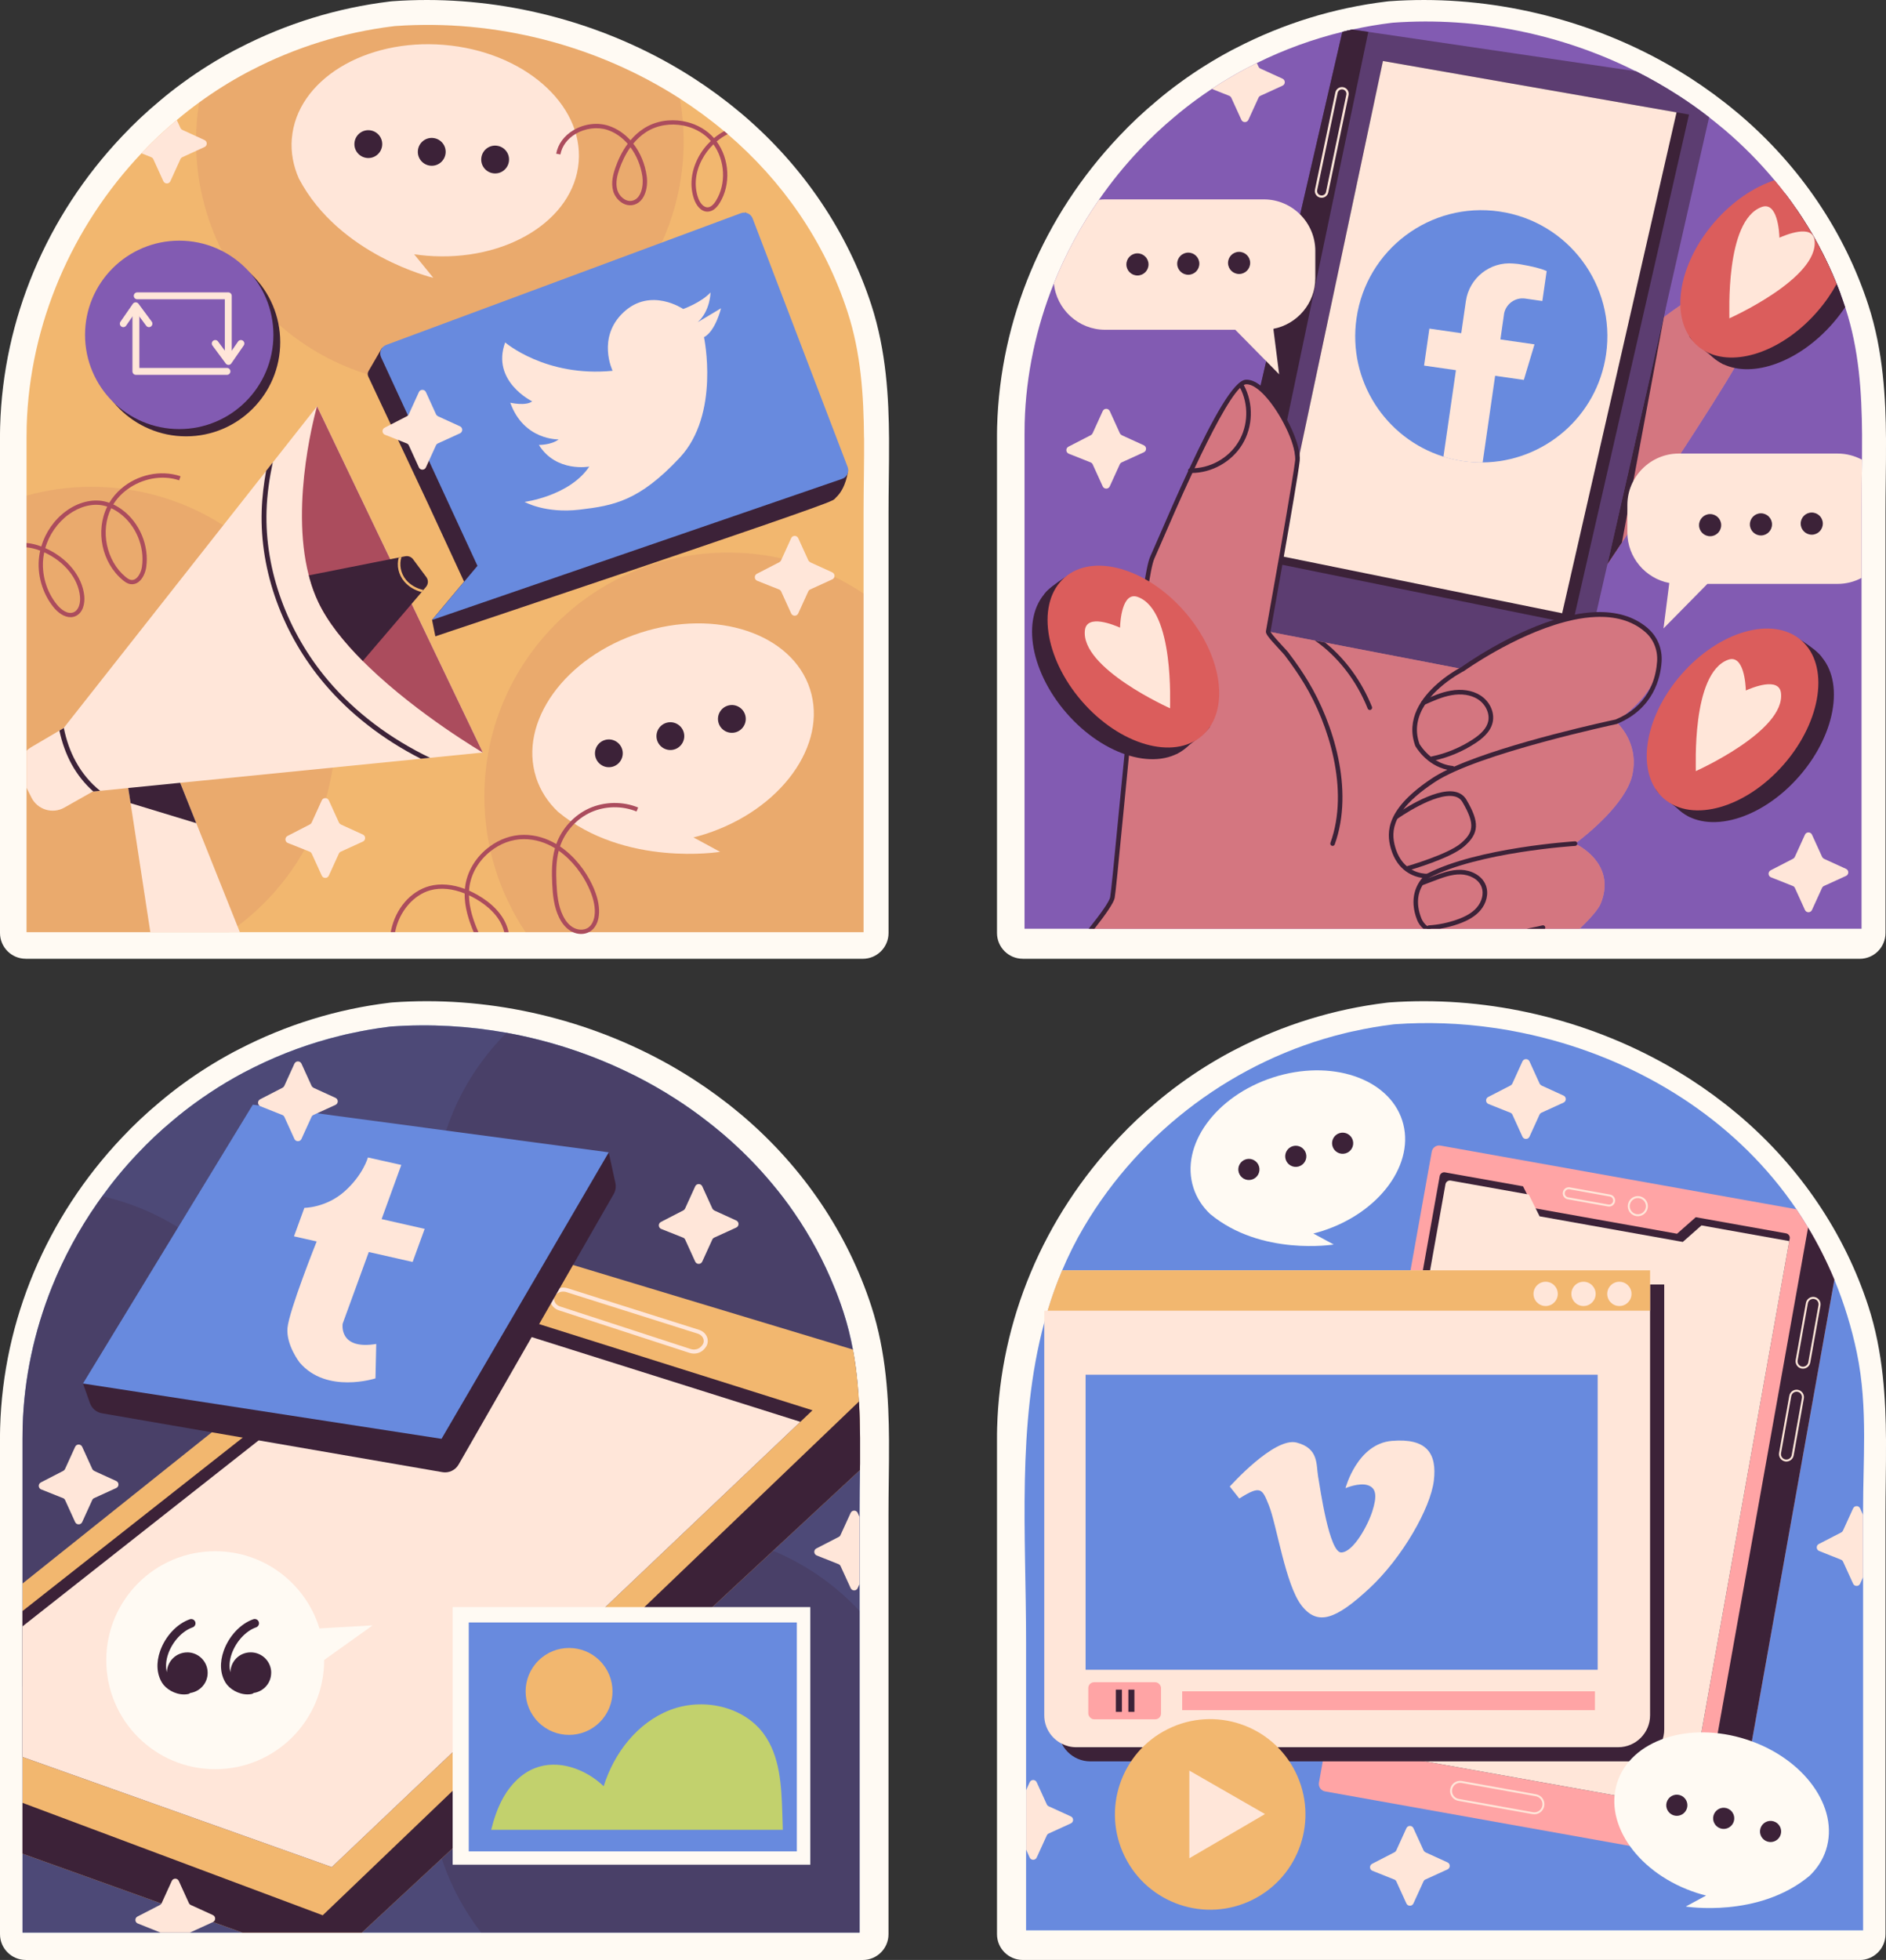 <?xml version="1.0" encoding="UTF-8"?>
<svg id="Layer_2" data-name="Layer 2" xmlns="http://www.w3.org/2000/svg" viewBox="0 0 439.76 456.81">
  <rect x="0" y="0" width="439.76" height="456.81" fill="#333333" stroke="none"/>
  <defs>
    <style>
      .cls-1 {
        stroke-width: .46px;
      }

      .cls-1, .cls-2, .cls-3, .cls-4 {
        fill: none;
        stroke: #ffe6d9;
      }

      .cls-1, .cls-2, .cls-4 {
        stroke-miterlimit: 10;
      }

      .cls-5 {
        opacity: .51;
      }

      .cls-5, .cls-6, .cls-7 {
        fill: #ab4c5d;
      }

      .cls-2 {
        stroke-width: .53px;
      }

      .cls-8 {
        fill: #ffa4a5;
      }

      .cls-9 {
        opacity: .24;
      }

      .cls-9, .cls-10, .cls-11 {
        fill: #3c2238;
      }

      .cls-10 {
        opacity: .53;
      }

      .cls-3 {
        stroke-linecap: round;
        stroke-linejoin: round;
        stroke-width: 1.61px;
      }

      .cls-12 {
        fill: #fffaf3;
      }

      .cls-13 {
        fill: #688ade;
      }

      .cls-14 {
        fill: #825bb2;
      }

      .cls-4 {
        stroke-width: .94px;
      }

      .cls-15 {
        opacity: .62;
      }

      .cls-7 {
        opacity: .12;
      }

      .cls-16 {
        fill: #db5d5c;
      }

      .cls-17 {
        fill: #ffe6d9;
      }

      .cls-18 {
        fill: #c2d16d;
      }

      .cls-19 {
        fill: #f2b76f;
      }
    </style>
  </defs>
  <g id="OBJECTS">
    <g>
      <g>
        <path class="cls-12" d="m6,223.46c-3.31,0-6-2.69-6-6v-115.17c0-.96,0-1.92.03-2.89.7-25.01,10.79-49,28.4-67.6,2.74-2.92,5.7-5.7,8.78-8.26,1.68-1.44,3.56-2.91,5.5-4.32,3.74-2.73,7.73-5.23,11.85-7.43l.17-.09c.33-.18.66-.35,1-.51C66.75,5.49,78.58,1.85,90.89.35c.09-.01.18-.02.27-.03.16-.02.31-.03.45-.04,2.63-.19,5.31-.28,7.97-.28,21.72,0,43.66,6.39,61.8,18,.07.04.15.09.22.14,3.76,2.42,7.36,5.06,10.71,7.86.09.07.18.14.26.21l.82.69c13.96,11.95,24.25,27.22,29.78,44.16,3.52,10.8,4.06,21.82,4.13,31.18.02,3.26-.02,6.54-.06,9.72-.03,2.53-.06,5.06-.06,7.58v97.93c0,3.31-2.69,6-6,6H6Z"/>
        <g>
          <g>
            <path class="cls-19" d="m201.48,102.08c.04,5.75-.12,11.52-.12,17.25v97.93H6.19v-115.17c0-.92.01-1.84.03-2.76.67-23.83,10.61-46.55,26.76-63.6,2.58-2.75,5.34-5.35,8.25-7.76,1.68-1.43,3.42-2.79,5.2-4.08,3.54-2.58,7.27-4.92,11.16-7,.34-.18.67-.36,1.01-.52,10.14-5.26,21.34-8.82,33.2-10.26.13-.01.28-.03.42-.04,23.33-1.66,46.95,4.46,66.31,16.91h0c3.59,2.31,7.04,4.84,10.31,7.59h0c.27.23.55.46.82.69,12.65,10.83,22.55,24.84,27.97,41.46,3.1,9.52,3.76,19.41,3.83,29.36Z"/>
            <g>
              <path class="cls-7" d="m159.41,32.95c0,31.39-25.45,56.85-56.85,56.85-14.43,0-27.6-5.38-37.62-14.23-.53-.46-1.04-.93-1.54-1.42-4.4-4.17-8.12-9.04-11-14.43-.22-.41-.44-.82-.64-1.23-3.87-7.68-6.05-16.35-6.05-25.54,0-3.08.25-6.11.72-9.06,3.54-2.58,7.27-4.92,11.16-7,.34-.18.67-.36,1.01-.52,10.14-5.26,21.34-8.82,33.2-10.26.13-.01.28-.03.42-.04,23.33-1.66,46.95,4.46,66.31,16.91h0c.57,3.23.87,6.57.87,9.97Z"/>
              <path class="cls-7" d="m201.36,138.34v78.92h-78.82c-6.06-9.04-9.6-19.92-9.6-31.63,0-31.4,25.45-56.85,56.85-56.85,11.68,0,22.54,3.52,31.57,9.56Z"/>
              <path class="cls-7" d="m78.22,170.31c0,2.92-.22,5.79-.64,8.59-2.29,15.08-10.51,28.23-22.21,36.97-.63.48-1.28.94-1.94,1.39H6.19v-101.74c4.83-1.35,9.92-2.06,15.18-2.06,2.34,0,4.65.14,6.91.42.47.05.94.12,1.4.19h.01c8.15,1.19,15.73,4.11,22.37,8.37,3.57,2.3,6.87,4.98,9.83,8,.49.49.97,1,1.44,1.51h0c6.91,7.56,11.79,16.96,13.83,27.39.14.7.27,1.42.38,2.13.45,2.88.68,5.83.68,8.84Z"/>
            </g>
            <g>
              <polygon class="cls-17" points="55.93 217.26 35.05 217.26 30.45 187.19 29.91 183.66 29.47 180.84 40.51 178.7 42.01 182.45 45.77 191.85 55.37 215.87 55.93 217.26"/>
              <polygon class="cls-11" points="45.77 191.86 30.45 187.2 29.47 180.84 40.51 178.7 45.77 191.86"/>
              <g>
                <path class="cls-17" d="m112.58,175.39l-12.32,1.23-2.13.22-20.55,2.06-35.57,3.55-12.1,1.21-6.56.66-1.57.16h-.14s-6.64,3.75-6.64,3.75c-2.75,1.56-6.25.49-7.67-2.34l-1.14-2.28v-8.64c.31-.31.67-.58,1.06-.81l6.6-3.88.97-.57.06-.07,37.18-47.2,10-12.69,1.55-1.97,10.32-13.09,16.67,34.83.4.82,4.98,10.39.14.29,16.45,34.36h0Z"/>
                <path class="cls-6" d="m112.57,175.4s-14.88-8.7-26.6-19.98c-.47-.45-.93-.91-1.39-1.36-4.38-4.39-8.2-9.1-10.42-13.84-.78-1.66-1.42-3.41-1.93-5.23-.08-.28-.16-.58-.23-.88-4.49-17.28,1.92-39.41,1.92-39.41l16.68,34.83.4.82,4.98,10.39.14.3,16.46,34.37Z"/>
                <path class="cls-11" d="m100.26,176.62l-2.14.22c-8.75-4.44-16.46-10.4-22.43-17.44-9.79-11.53-15.14-26.25-14.67-40.41.1-3.15.49-6.26,1.03-9.24l1.55-1.97c-.76,3.58-1.33,7.39-1.45,11.25-.44,13.87,4.81,28.31,14.42,39.64,6.24,7.34,14.4,13.49,23.69,17.95Z"/>
                <path class="cls-11" d="m23.34,184.32l-1.57.16c-2-1.76-3.74-3.93-5.09-6.39-1.28-2.35-2.23-4.98-2.83-7.81l.97-.57.06-.07c.57,2.88,1.51,5.54,2.81,7.89,1.47,2.68,3.41,5,5.66,6.79Z"/>
                <g>
                  <path class="cls-11" d="m99.32,136.81l-.6.7-.2.25-.2.24-2.33,2.73-1.5,1.76-9.89,11.56c-4.38-4.39-8.2-9.1-10.42-13.84-.78-1.66-1.42-3.41-1.93-5.23-.08-.28-.16-.58-.23-.88l18.06-3.58.93-.18,1.98-.39.31-.06.33-.07.86-.17c.7-.14,1.41.14,1.83.7l3.09,4.16c.51.69.48,1.64-.08,2.28Z"/>
                  <path class="cls-19" d="m98.72,137.51l-.2.25-.2.24c-1.64-.43-3.03-1.27-4.04-2.44-1.38-1.6-1.83-3.77-1.3-5.6l.31-.06.33-.07c-.59,1.7-.2,3.85,1.08,5.35.98,1.15,2.39,1.96,4.02,2.33Z"/>
                </g>
              </g>
            </g>
            <g>
              <circle class="cls-11" cx="43.38" cy="79.74" r="21.96"/>
              <g>
                <circle class="cls-14" cx="41.79" cy="78.05" r="21.96"/>
                <g>
                  <g>
                    <polyline class="cls-3" points="32 68.95 53.23 68.95 53.23 83.79"/>
                    <polyline class="cls-3" points="50.19 80.06 53.28 84.24 56.17 80.06"/>
                  </g>
                  <g>
                    <polyline class="cls-3" points="52.92 86.56 31.69 86.56 31.69 71.71"/>
                    <polyline class="cls-3" points="34.73 75.44 31.64 71.27 28.75 75.44"/>
                  </g>
                </g>
              </g>
            </g>
          </g>
          <g>
            <path class="cls-11" d="m197.74,109.76l-.83-2.49-23.03-57.74-84.82,31.57-3.13,5.39c-.23.39-.25.87-.06,1.28l13.9,29.56,8.44,18.24-7.47,8.92.77,3.82s89.09-29.75,92.39-31.6c.42-.14.76-.41,1.01-.74,2.41-2.2,2.82-6.22,2.82-6.22Z"/>
            <path class="cls-13" d="m88.85,83.26l22.48,48.62-10.59,12.62,95.62-32.89c1.13-.39,1.71-1.64,1.29-2.75l-22.16-57.95c-.41-1.08-1.62-1.63-2.71-1.23l-82.75,30.72c-1.15.43-1.7,1.75-1.18,2.87Z"/>
            <path class="cls-17" d="m142.84,86.42s-3.76-7.76,2.58-13.66c6.33-5.9,13.88-.74,13.88-.74,0,0,4.18-1.47,6.37-3.86,0,0-.02,4.23-2.97,6.93l5.42-3.24s-1.28,5.33-3.97,6.74c0,0,3.82,17.97-5.67,28.1s-15.4,11.16-23.37,12.1c-7.97.94-12.8-1.81-12.8-1.81,0,0,10.47-1.35,15.09-8.23,0,0-7.73,1.43-11.75-5.05,0,0,2.87.05,4.62-1.29,0,0-8.12.29-11.29-8.55,0,0,3.59.84,5.11-.31,0,0-9.62-4.69-6.3-13.74,0,0,9.43,8.15,25.04,6.61Z"/>
          </g>
          <g>
            <path class="cls-17" d="m125.01,181.22c-4.18-12.96,6.73-28.07,24.36-33.76,17.63-5.69,35.32.2,39.5,13.16,4.18,12.96-6.73,28.07-24.36,33.76-.94.3-1.88.57-2.82.8,2.57,1.39,6.22,3.36,6.22,3.36,0,0-22.18,3.63-37.81-9.34-2.34-2.22-4.1-4.9-5.1-7.98Z"/>
            <g>
              <path class="cls-11" d="m167.53,168.43c.48,1.72,2.27,2.73,3.99,2.25,1.72-.48,2.73-2.27,2.25-3.99-.48-1.72-2.27-2.73-3.99-2.25-1.72.48-2.73,2.27-2.25,3.99Z"/>
              <path class="cls-11" d="m153.19,172.44c.48,1.72,2.27,2.73,3.99,2.25,1.72-.48,2.73-2.27,2.25-3.99-.48-1.72-2.27-2.73-3.99-2.25-1.72.48-2.73,2.27-2.25,3.99Z"/>
              <path class="cls-11" d="m138.85,176.45c.48,1.72,2.27,2.73,3.99,2.25,1.72-.48,2.73-2.27,2.25-3.99-.48-1.72-2.27-2.73-3.99-2.25-1.72.48-2.73,2.27-2.25,3.99Z"/>
            </g>
          </g>
          <g>
            <path class="cls-17" d="m68.05,32.3c1.11-13.57,16.98-23.35,35.45-21.84,18.47,1.51,32.54,13.73,31.43,27.3-1.11,13.57-16.98,23.35-35.45,21.84-.98-.08-1.95-.2-2.91-.34,1.84,2.27,4.46,5.49,4.46,5.49,0,0-21.88-5.16-31.34-23.13-1.31-2.95-1.91-6.1-1.65-9.32Z"/>
            <g>
              <path class="cls-11" d="m112.23,36.79c-.22,1.78,1.05,3.39,2.83,3.61,1.78.22,3.39-1.05,3.61-2.83.22-1.78-1.05-3.39-2.83-3.61-1.78-.22-3.39,1.05-3.61,2.83Z"/>
              <path class="cls-11" d="m97.45,35c-.22,1.78,1.05,3.39,2.83,3.61,1.78.22,3.39-1.05,3.61-2.83.22-1.78-1.05-3.39-2.83-3.61-1.78-.22-3.39,1.05-3.61,2.83Z"/>
              <path class="cls-11" d="m82.66,33.2c-.22,1.78,1.05,3.39,2.83,3.61,1.78.22,3.39-1.05,3.61-2.83.22-1.78-1.05-3.39-2.83-3.61-1.78-.22-3.39,1.05-3.61,2.83Z"/>
            </g>
          </g>
          <g>
            <path class="cls-6" d="m169.68,31.26c-.27-.23-.55-.46-.82-.69h0c-.84.46-1.63,1-2.38,1.62-.18-.21-.38-.42-.58-.62-1.81-1.77-4.18-2.9-6.67-3.33-3.12-.55-6.43-.02-9.08,1.68-1.23.78-2.27,1.74-3.14,2.78-1.42-1.56-3.14-2.73-5.06-3.37-2.63-.87-5.71-.49-8.24,1.01-2.18,1.3-3.61,3.24-4.02,5.48l.98.18c.36-1.95,1.62-3.65,3.55-4.8,2.25-1.33,5.09-1.68,7.42-.92,1.78.59,3.39,1.72,4.72,3.24-1.37,1.84-2.27,3.85-2.85,5.5-.54,1.55-1.09,3.57-.53,5.53.53,1.83,2.4,3.6,4.49,3.25,2.72-.45,3.74-3.84,3.32-6.8-.41-2.86-1.52-5.47-3.13-7.52.84-1.02,1.84-1.96,3.03-2.72,2.52-1.61,5.68-2.08,8.62-1.5,2.21.43,4.29,1.45,5.89,3.02.19.19.37.38.54.58-1.2,1.14-2.23,2.5-3,4-1.62,3.15-1.95,6.54-.91,9.54.49,1.43,1.57,2.93,3.13,2.93.05,0,.1-.01.15-.01,1.01-.06,1.92-.75,2.71-2.03,2.65-4.31,2.26-10.26-.71-14.32.8-.67,1.67-1.25,2.58-1.71Zm-19.89,9.89c.3,2.13-.27,5.29-2.49,5.66-1.51.25-2.95-1.11-3.36-2.54-.49-1.69.01-3.51.5-4.92.54-1.51,1.35-3.34,2.56-5.03,1.42,1.9,2.42,4.27,2.79,6.83Zm17.17,5.61c-.61,1-1.26,1.52-1.92,1.56-1.08.05-1.9-1.17-2.27-2.25-.95-2.74-.65-5.85.85-8.75.71-1.38,1.64-2.62,2.73-3.68,2.7,3.74,3.03,9.18.61,13.12Z"/>
            <path class="cls-6" d="m137.36,188.41c-3.5,1.59-6.35,4.69-7.65,8.32-2.22-1.32-4.76-2.15-7.57-2.15h0c-2.88,0-5.67,1.03-7.99,2.75-3.11,2.28-5.34,5.79-5.73,9.64,0,.07-.02.14-.02.22-2.92-1.1-5.79-1.34-8.29-.66-4.37,1.19-7.87,5.25-8.93,10.34-.03.13-.05.26-.07.39h1.02c0-.06.02-.13.03-.19.96-4.65,4.27-8.5,8.21-9.58,2.39-.65,5.15-.38,7.97.75-.04,3.17.94,6.25,2.11,9.02h1.1c-1.16-2.64-2.16-5.58-2.2-8.59.55.26,1.1.55,1.66.87,2.47,1.45,5.61,3.93,6.53,7.6,0,.04.02.08.03.12h1.02c-.02-.12-.05-.24-.08-.36-1.01-4.01-4.36-6.68-7-8.22-.71-.42-1.43-.78-2.14-1.1,0-.17.02-.34.04-.51.35-3.43,2.28-6.56,4.98-8.68,2.21-1.75,4.93-2.81,7.75-2.81h0c2.7,0,5.14.82,7.26,2.12-.77,2.75-.77,5.61-.64,8.32.13,2.62.41,5.38,1.59,7.8.73,1.51,1.69,2.6,2.85,3.25.13.07.26.14.39.19,1.23.56,2.62.56,3.71,0,.1-.04.2-.1.3-.16,1.25-.78,2.01-2.35,2.08-4.3.08-1.95-.43-4.09-1.58-6.54-1.49-3.17-4.07-6.65-7.52-8.98l.03-.09c1.18-3.43,3.86-6.37,7.17-7.87,3.3-1.49,7.28-1.56,10.64-.18l.38-.93c-3.61-1.48-7.88-1.4-11.44.2Zm-.17,18.28c1.08,2.3,1.57,4.28,1.5,6.07-.03.77-.25,2.63-1.62,3.5-.92.58-2.28.56-3.38-.06-.98-.55-1.8-1.49-2.44-2.82-1.1-2.25-1.37-4.89-1.49-7.41s-.13-5.17.52-7.69c3.16,2.22,5.53,5.46,6.91,8.41Z"/>
            <path class="cls-6" d="m28.28,113.88c-1.1.94-2.05,2.05-2.8,3.31-.4-.15-.81-.26-1.22-.35-2.82-.58-6.03.23-8.8,2.24-2.78,2-4.86,5-5.84,8.29-1.22-.46-2.37-.73-3.43-.81v1.02c.97.07,2.03.32,3.18.76-.1.45-.18.9-.24,1.36-.54,4.18.73,8.62,3.4,11.88.97,1.19,2.42,2.27,3.9,2.27.37,0,.73-.06,1.1-.21,1.84-.74,2.29-3.02,2.12-4.74-.46-4.59-4-8.91-9.09-11.15.89-3.12,2.86-5.96,5.48-7.86,2.55-1.84,5.47-2.6,8.02-2.07.31.07.63.15.94.26-2.8,5.68-1.26,13.09,3.64,17.14.47.39,1.05.81,1.75.92.65.11,1.3-.05,1.87-.46,1.1-.81,1.67-2.37,1.83-3.46.73-5.03-1.54-10.43-5.63-13.43-.67-.49-1.35-.9-2.04-1.22.84-1.37,1.96-2.55,3.26-3.5h.01c3.42-2.53,8.08-3.47,12.09-2.12l.32-.95c-4.72-1.58-10.1-.33-13.82,2.88Zm-9.63,25.11c.15,1.49-.25,3.22-1.5,3.72-1.33.54-2.86-.56-3.85-1.77-2.5-3.05-3.69-7.2-3.18-11.11.05-.37.11-.73.19-1.1,4.68,2.12,7.93,6.08,8.34,10.26Zm9.22-19.39c3.8,2.79,5.91,7.8,5.23,12.48-.17,1.17-.74,2.29-1.43,2.79-.36.26-.72.35-1.12.29-.46-.08-.89-.39-1.28-.71-4.49-3.72-5.94-10.79-3.34-16,.65.3,1.3.68,1.94,1.15Z"/>
          </g>
          <g>
            <path class="cls-17" d="m188.91,131.05l5.15,2.35c.7.32.7,1.32,0,1.64l-5.15,2.35c-.2.09-.35.25-.44.44l-2.35,5.15c-.32.7-1.32.7-1.64,0l-2.34-5.13c-.1-.21-.27-.38-.49-.46l-5.08-2.02c-.72-.29-.77-1.28-.08-1.64l5.22-2.69c.18-.09.32-.24.41-.43l2.36-5.18c.32-.7,1.32-.7,1.64,0l2.35,5.15c.09.2.25.35.44.44Z"/>
            <path class="cls-17" d="m102.1,97.01l5.15,2.35c.7.32.7,1.32,0,1.64l-5.15,2.35c-.2.09-.35.25-.44.44l-2.35,5.15c-.32.7-1.32.7-1.64,0l-2.34-5.13c-.1-.21-.27-.38-.49-.46l-5.08-2.02c-.72-.29-.77-1.28-.08-1.64l5.22-2.69c.18-.09.32-.24.41-.43l2.36-5.18c.32-.7,1.32-.7,1.64,0l2.35,5.15c.09.2.25.35.44.44Z"/>
            <path class="cls-17" d="m47.68,34.27l-1.92.88-3.23,1.48c-.2.09-.36.25-.45.44l-2.35,5.16c-.32.7-1.32.7-1.64,0l-2.34-5.13c-.1-.21-.27-.38-.49-.46l-2.28-.91c2.58-2.75,5.34-5.35,8.25-7.76l.85,1.87c.09.19.25.35.45.44l3.19,1.46,1.96.9c.7.32.7,1.31,0,1.63Z"/>
            <path class="cls-17" d="m79.46,192.16l5.15,2.35c.7.32.7,1.32,0,1.64l-5.15,2.35c-.2.09-.35.25-.44.44l-2.35,5.15c-.32.7-1.32.7-1.64,0l-2.34-5.13c-.1-.21-.27-.38-.49-.46l-5.08-2.02c-.72-.29-.77-1.28-.08-1.64l5.22-2.69c.18-.09.32-.24.41-.43l2.36-5.18c.32-.7,1.32-.7,1.64,0l2.35,5.15c.09.2.25.35.44.44Z"/>
          </g>
        </g>
      </g>
      <g>
        <path class="cls-12" d="m238.47,223.46c-3.31,0-6-2.69-6-6v-115.17c0-.96,0-1.92.03-2.89.7-25.01,10.79-49,28.4-67.6,2.74-2.92,5.7-5.7,8.78-8.26,1.68-1.44,3.56-2.91,5.5-4.32,3.74-2.73,7.73-5.23,11.85-7.43l.17-.09c.33-.18.66-.35,1-.51,11.02-5.7,22.84-9.35,35.15-10.84.09-.01.18-.02.27-.03.16-.02.31-.03.45-.04,2.63-.19,5.31-.28,7.97-.28,21.72,0,43.66,6.39,61.8,18,.07.04.15.09.22.14,3.76,2.42,7.36,5.06,10.71,7.86.09.07.18.14.26.21l.82.69c13.96,11.95,24.25,27.22,29.78,44.16,3.52,10.8,4.06,21.82,4.13,31.18.02,3.26-.02,6.54-.06,9.72-.03,2.53-.06,5.06-.06,7.58v97.93c0,3.31-2.69,6-6,6h-195.17Z"/>
        <g>
          <path class="cls-14" d="m434.18,101.29c0,1.95,0,3.9-.01,5.86-.04,3.8-.11,7.61-.11,11.39v97.93h-195.17v-115.17c0-.92.01-1.84.03-2.76.31-11.24,2.7-22.23,6.81-32.5,2.76-6.87,6.29-13.41,10.52-19.48,2.84-4.1,5.99-7.99,9.43-11.62,2.58-2.75,5.34-5.35,8.25-7.76,1.68-1.43,3.42-2.79,5.2-4.08,1.12-.82,2.27-1.61,3.43-2.38,2.49-1.66,5.08-3.2,7.73-4.62.34-.18.67-.36,1.01-.52.58-.3,1.17-.6,1.76-.89,6.31-3.12,13.01-5.57,20.01-7.28.74-.19,1.49-.36,2.25-.52h.03c3-.67,6.05-1.19,9.15-1.57.13,0,.28-.03.42-.04,19.53-1.39,39.23,2.67,56.5,11.33h.03c3.36,1.69,6.63,3.55,9.78,5.58h.01c2.5,1.61,4.93,3.32,7.27,5.15,1.03.79,2.04,1.6,3.04,2.44h.01c.27.23.55.46.82.69,4.11,3.52,7.93,7.37,11.39,11.54.86,1.02,1.69,2.06,2.5,3.12.9,1.18,1.77,2.38,2.61,3.61,3.7,5.38,6.86,11.21,9.37,17.44.32.77.62,1.55.91,2.33.38,1.02.74,2.04,1.08,3.08.04.11.07.23.11.34,3.1,9.52,3.76,19.41,3.83,29.36Z"/>
          <g>
            <path class="cls-17" d="m261.55,101.43l5.15,2.35c.7.32.7,1.32,0,1.64l-5.15,2.35c-.2.09-.35.25-.44.44l-2.35,5.15c-.32.7-1.32.7-1.64,0l-2.34-5.13c-.1-.21-.27-.38-.49-.46l-5.08-2.02c-.72-.29-.77-1.28-.08-1.64l5.22-2.69c.18-.09.32-.24.41-.43l2.36-5.18c.32-.7,1.32-.7,1.64,0l2.35,5.15c.09.2.25.35.44.44Z"/>
            <path class="cls-17" d="m299.05,19.97l-5.16,2.36c-.2.09-.35.25-.44.44l-2.36,5.16c-.32.7-1.32.7-1.64,0l-2.34-5.13c-.1-.21-.27-.38-.49-.47l-4.06-1.61c2.49-1.66,5.08-3.2,7.73-4.62.34-.18.67-.36,1.01-.52.58-.3,1.17-.6,1.76-.89l.39.85c.09.19.24.35.44.44l5.16,2.36c.7.32.7,1.31,0,1.63Z"/>
            <path class="cls-17" d="m425.29,200.16l5.15,2.35c.7.32.7,1.32,0,1.64l-5.15,2.35c-.2.09-.35.25-.44.44l-2.35,5.15c-.32.7-1.32.7-1.64,0l-2.34-5.13c-.1-.21-.27-.38-.49-.46l-5.08-2.02c-.72-.29-.77-1.28-.08-1.64l5.22-2.69c.18-.09.32-.24.41-.43l2.36-5.18c.32-.7,1.32-.7,1.64,0l2.35,5.15c.09.2.25.35.44.44Z"/>
          </g>
          <g>
            <g>
              <g>
                <path class="cls-8" d="m406.12,82.58c-2.07,4.72-16.74,27.06-27.93,43.86-2.6,3.9-5.02,7.5-7.04,10.51-3.59,5.37-5.97,8.88-5.97,8.88l-10.24-43.4s18.92-17.75,32.04-27.77c.33-.24.65-.48.96-.72,4.79-3.58,8.68-6,10.41-5.94,7.75.31,11.17,6.82,7.75,14.57Z"/>
                <path class="cls-5" d="m406.12,82.58c-2.07,4.72-16.74,27.06-27.93,43.86-2.6,3.9-5.02,7.5-7.04,10.51-3.59,5.37-5.97,8.88-5.97,8.88l-10.24-43.4s18.92-17.75,32.04-27.77c.33-.24.65-.48.96-.72,4.79-3.58,8.68-6,10.41-5.94,7.75.31,11.17,6.82,7.75,14.57Z"/>
              </g>
              <path class="cls-11" d="m388.81,69.37l-.86,4.58-9.76,52.49c-2.6,3.9-5.02,7.5-7.04,10.51l-5.55.14,21.39-62.43,1.82-5.29Z"/>
              <g>
                <g>
                  <path class="cls-14" d="m398.51,27.34l-10.28,45.2-.03.12-.31,1.34-13.09,57.52h0s-2.54,11.14-2.54,11.14l-.19.85-.06.28-4.71,20.67c-.17.73-.86,1.2-1.57,1.05l-29.24-5.9-1.32-.27-20.86-4.21-1.67-.34-12.02-2.42s0-.01-.01-.01l-1.66-.33-9.75-1.97-7.4-1.49c-.75-.15-1.23-.92-1.05-1.7l12.92-55.85.05-.22.21-.94,18.98-82.06c.03-.14.08-.27.16-.39.74-.19,1.49-.36,2.25-.52h.03l3.7.54,62.37,9.18h.03c3.36,1.69,6.63,3.55,9.78,5.58h.01c2.5,1.61,4.93,3.32,7.27,5.15Z"/>
                  <path class="cls-10" d="m398.51,27.34l-10.28,45.2-.03.12-.31,1.34-13.09,57.52h0s-2.54,11.14-2.54,11.14l-.19.85-.06.28-4.71,20.67c-.17.73-.86,1.2-1.57,1.05l-29.24-5.9-1.32-.27-20.86-4.21-1.67-.34-12.02-2.42s0-.01-.01-.01l-1.66-.33-9.75-1.97-7.4-1.49c-.75-.15-1.23-.92-1.05-1.7l12.92-55.85.05-.22.21-.94,18.98-82.06c.03-.14.08-.27.16-.39.74-.19,1.49-.36,2.25-.52h.03l3.7.54,62.37,9.18h.03c3.36,1.69,6.63,3.55,9.78,5.58h.01c2.5,1.61,4.93,3.32,7.27,5.15Z"/>
                </g>
                <path class="cls-11" d="m319.05,7.43l-18.93,90.45-.28,1.34-.07.32-10.57,50.52-7.4-1.49c-.75-.15-1.23-.92-1.05-1.7l12.92-55.85.05-.22.21-.94,18.98-82.06c.03-.14.08-.27.16-.39.74-.19,1.49-.36,2.25-.52h.03l3.7.54Z"/>
              </g>
              <polygon class="cls-11" points="393.83 26.69 366.7 145.39 297.61 131.36 298.01 129.48 322.46 14.22 390.92 26.19 393.83 26.69"/>
              <polygon class="cls-17" points="390.92 26.19 364.25 142.93 298.01 129.48 322.46 14.22 390.92 26.19"/>
              <path class="cls-2" d="m306.87,44.25l4.76-22.65c.15-.71.84-1.16,1.55-1.01h0c.7.15,1.15.84,1,1.54l-4.73,22.66c-.15.74-.91,1.2-1.63.99h-.03c-.66-.2-1.06-.86-.92-1.53Z"/>
              <g>
                <g>
                  <path class="cls-8" d="m385.08,159.68c-1.2,2.13-3.14,4.45-6.14,6.9t0,.01c-.65.55-1.37,1.09-2.13,1.64,0,0,.16.14.42.39,1.23,1.27,4.77,5.54,3.4,11.9-1.45,6.77-10.82,14.18-12.95,15.79-.28.21-.43.31-.43.31,0,0,.17.08.47.24,1.92,1.03,8.86,5.41,5.54,13.69-.52,1.3-2.27,3.34-4.92,5.92h-113.73c2.69-3.42,4.53-6.09,4.78-7.28,1.09-5.19,6.56-74.56,9.28-79.2.08-.13.16-.29.26-.47,1.43-2.69,4.94-10.77,8.78-19.02.04-.09.09-.19.13-.28h.01c.03-.1.08-.19.13-.28.12-.27.24-.54.37-.82.02-.04.04-.09.08-.15.3-.64.6-1.27.9-1.91.16-.32.31-.63.46-.95.13-.28.26-.57.4-.85.54-1.11,1.08-2.21,1.61-3.28.35-.7.69-1.37,1.02-2.03.32-.61.63-1.21.94-1.8.24-.44.47-.88.7-1.29.15-.27.3-.54.44-.78.24-.45.48-.88.72-1.29h0c.24-.4.46-.78.68-1.13,1.03-1.69,1.97-3.01,2.75-3.8l.03-.03c.09-.09.17-.16.26-.24.04-.04.09-.08.14-.12.01-.01.02-.01.03-.01.09-.08.17-.14.25-.2.07-.04.12-.07.18-.09.21-.11.41-.15.58-.13.91.12,2.02.75,3.21,1.76,2.13,1.82,4.47,4.87,6.12,8.42.68,1.44,1.24,2.97,1.63,4.52.01.03.01.06.02.08.26,1.03.44,2.09.52,3.14.01.01.01.02,0,.03.1,1.03.09,2.06-.03,3.08-.06.51-.13,1.07-.21,1.68h0c-.59,4.49-1.74,11.38-2.89,17.91-.11.63-.22,1.26-.33,1.89-1.48,8.37-2.85,15.65-2.85,15.65l.58.11h.01l10.34,2,2.37.46,31.2,6.01.83.16s11.02-7.92,22.87-11.13h.01c.33-.08.65-.17.98-.25.45-.11.9-.22,1.36-.31h.01c.25-.05.48-.1.73-.15,1.7-.33,3.4-.54,5.08-.59,4.92-.17,9.58,1.02,13.2,4.5,0,0,3.75,4.77-.19,11.67Z"/>
                  <path class="cls-5" d="m385.08,159.68c-1.2,2.13-3.14,4.45-6.14,6.9t0,.01c-.65.55-1.37,1.09-2.13,1.64,0,0,.16.14.42.39,1.23,1.27,4.77,5.54,3.4,11.9-1.45,6.77-10.82,14.18-12.95,15.79-.28.21-.43.31-.43.31,0,0,.17.08.47.24,1.92,1.03,8.86,5.41,5.54,13.69-.52,1.3-2.27,3.34-4.92,5.92h-113.73c2.69-3.42,4.53-6.09,4.78-7.28,1.09-5.19,6.56-74.56,9.28-79.2.08-.13.16-.29.26-.47,1.43-2.69,4.94-10.77,8.78-19.02.04-.09.09-.19.14-.28h0c.03-.1.08-.19.13-.28.12-.27.24-.54.37-.82.02-.04.04-.09.08-.15.3-.64.6-1.27.9-1.91.16-.32.31-.63.46-.95.13-.28.26-.57.4-.85.54-1.11,1.08-2.21,1.61-3.28.35-.7.69-1.37,1.02-2.03.32-.61.63-1.21.94-1.8.24-.44.47-.88.7-1.29.15-.27.3-.54.44-.78.24-.45.48-.88.72-1.29h0c.24-.4.46-.78.68-1.13,1.03-1.69,1.97-3.01,2.75-3.8l.03-.03c.09-.09.17-.16.26-.24.04-.04.09-.08.14-.12.01-.01.02-.01.03-.01.09-.08.17-.14.25-.2.07-.04.12-.07.18-.09.21-.11.41-.15.58-.13.91.12,2.02.75,3.21,1.76,2.13,1.82,4.47,4.87,6.12,8.42.68,1.44,1.24,2.97,1.63,4.52.01.03.01.06.02.08.26,1.03.44,2.09.52,3.14.01.01.01.02,0,.03.1,1.03.09,2.06-.03,3.08-.06.51-.13,1.07-.21,1.68h0c-.59,4.49-1.74,11.38-2.89,17.91-.11.63-.22,1.26-.33,1.89-1.48,8.37-2.85,15.65-2.85,15.65l.58.11h.01l10.34,2,2.37.46,31.2,6.01.83.16s11.02-7.92,22.87-11.13h.01c.33-.08.65-.17.98-.25.45-.11.9-.22,1.36-.31h.01c.25-.05.48-.1.73-.15,1.7-.33,3.4-.54,5.08-.59,4.92-.17,9.58,1.02,13.2,4.5,0,0,3.75,4.77-.19,11.67Z"/>
                </g>
                <g>
                  <g>
                    <g>
                      <path class="cls-11" d="m319.6,165.44c-.06.03-.13.04-.2.04-.2,0-.41-.13-.49-.33-2.63-6.57-6.99-12.15-12.28-15.84l2.36.46c4.66,3.75,8.49,8.96,10.91,14.97.11.28-.02.59-.3.7Z"/>
                      <path class="cls-11" d="m311.22,196.81c-.1.28-.4.42-.68.32-.28-.1-.42-.41-.32-.69,4.48-12.44-.47-27.72-6.07-37.01-1.34-2.23-2.86-4.43-4.63-6.75-.1-.13-.31-.36-.57-.65-.18-.19-.38-.41-.59-.64-2.66-2.86-3.29-3.7-3.18-4.29.12-.64,1.37-7.66,2.78-15.67.11-.62.23-1.25.34-1.89.45-2.64.92-5.33,1.37-7.9,0-.02,0-.03.01-.04,1.14-6.69,2.12-12.54,2.32-14.33.01-.09.02-.18.01-.28.01-.01.01-.02,0-.03.04-.84-.15-1.92-.52-3.14-.01-.02-.01-.05-.02-.08-.4-1.3-.98-2.74-1.7-4.2-1.34-2.73-3.12-5.49-4.95-7.42-.39-.42-.78-.79-1.15-1.1-1.18-1-2.23-1.5-3.13-1.45-.16.01-.33.06-.52.16-.26.14-.55.36-.87.67-2.62,2.56-6.79,10.62-10.6,18.71-.17.36-.34.73-.51,1.09-2.93,6.28-5.58,12.42-7.07,15.87-.8,1.84-1.43,3.29-1.82,4.15-1.89,4.16-5.37,40.12-7.44,61.61-.91,9.33-1.56,16.07-1.8,17.45-.2,1.11-2.02,3.76-4.72,7.19h-1.34c2.89-3.62,4.83-6.35,5.01-7.38.23-1.34.92-8.41,1.78-17.36,2.22-22.95,5.57-57.63,7.54-61.96.39-.85,1.01-2.29,1.81-4.13,2.38-5.52,4.76-10.92,7.04-15.82.1-.21.2-.43.29-.64h.01c5.5-11.79,10.36-20.53,13.15-20.68,1.05-.06,2.2.39,3.45,1.36.54.41,1.1.92,1.67,1.53,1.64,1.74,3.23,4.08,4.52,6.49,1.52,2.85,2.63,5.8,2.9,7.97.07.57.09,1.09.04,1.54-.28,2.51-2.05,12.84-3.72,22.36-.11.64-.22,1.27-.33,1.89-1.38,7.81-2.6,14.67-2.77,15.58.01.03.02.05.04.09h.01c.33.64,2.01,2.45,2.85,3.36.58.62,1.03,1.1,1.23,1.36.09.11.17.23.25.34,1.7,2.23,3.15,4.36,4.44,6.51,5.73,9.49,10.78,25.12,6.16,37.93Z"/>
                    </g>
                    <path class="cls-11" d="m277.8,110.22c-.09,0-.18,0-.27,0-.29,0-.53-.25-.52-.55,0-.29.24-.52.53-.52h.01c4.51.1,8.87-2.31,11.2-6.13,2.33-3.82,2.46-8.83.33-12.76-.14-.26-.04-.58.22-.72.26-.14.58-.04.72.22,2.31,4.26,2.17,9.69-.36,13.83-2.48,4.06-7.11,6.65-11.86,6.65Z"/>
                  </g>
                  <path class="cls-11" d="m384.26,146.45c-3.35-2.89-7.54-3.91-12-3.79-1.66.05-3.36.25-5.07.59-.1.01-.2.03-.3.06-.73.14-1.45.31-2.18.5-.8.2-1.6.43-2.39.68-10.93,3.43-20.87,10.49-21.53,10.97-.02.01-.23.11-.59.32-.97.54-2.99,1.76-5.03,3.56-3.68,3.22-7.43,8.28-5.17,14.51.12.21,2.56,4.51,7.48,5.56-1.33.64-2.51,1.29-3.48,1.93-10.75,7.1-10.82,12.51-9.69,16.44,1.53,5.28,5.36,6.56,7.33,6.84.51.09.9.1,1.09.1.08,0,.14-.01.14-.01.02,0,.04,0,.06-.01h.02l.07-.02.09-.04s.01-.02.02-.02h.04c11.62-6.04,33.88-7.45,34.1-7.46.21-.01.38-.13.44-.3.06-.09.08-.17.07-.27,0-.11-.03-.2-.11-.28-.07-.14-.25-.23-.46-.22-.22.02-22.67,1.43-34.5,7.56h-.01c-.43,0-1.95-.07-3.54-.97,0,0-.01,0-.01,0-.37-.21-.72-.45-1.08-.76-1.1-.91-2.11-2.31-2.73-4.43-.56-1.93-.77-4.1.48-6.64,0-.01.01-.01.01-.02.33-.68.77-1.39,1.33-2.13.01,0,.01,0,.01,0h0c1.49-1.94,3.82-4.08,7.42-6.44,9.99-6.61,42-13.42,42.42-13.52.07-.03.15-.06.21-.1,8.29-3.54,9.95-10.54,10.22-14.41.19-3.02-.97-5.84-3.18-7.76Zm-5.32,20.13s0,.01,0,.01c-.68.4-1.42.77-2.23,1.11-1.16.25-24.77,5.28-37.65,10.99-.09-.09-.2-.15-.33-.16-1.54-.16-2.85-.69-3.94-1.34,0,0,0,0,0,0-.41-.26-.79-.52-1.13-.79-1.76-1.41-2.66-2.98-2.67-2.98-1.26-3.47-.4-6.58,1.26-9.17,0-.01.01-.01.01-.02.38-.6.82-1.18,1.27-1.71h.01v-.02c.93-1.1,1.97-2.06,2.97-2.88,2.47-2.03,4.77-3.19,4.86-3.23.19-.14,11.62-8.27,23.37-11.4.08-.03.17-.05.25-.07.33-.09.67-.17,1-.24.31-.08.63-.15.94-.22,1.72-.36,3.43-.59,5.1-.66,4.33-.19,8.38.73,11.55,3.47,1.96,1.69,2.98,4.2,2.81,6.87-.12,1.71-.47,3.65-1.29,5.55-1.07,2.54-2.94,5.03-6.14,6.9Z"/>
                  <g>
                    <path class="cls-11" d="m333.73,216.47h-1.83c-.65-.56-1.15-1.24-1.47-2.04-1.98-5.05-.05-8.35,1.21-9.81.48-.57.87-.86.88-.87.24-.17.57-.12.75.11.17.24.12.56-.1.75h-.02s-.01.02-.01.02c-.14.11-.82.66-1.43,1.67-.93,1.53-1.72,4.1-.29,7.74.29.72.76,1.33,1.38,1.82.28.23.59.44.93.61Z"/>
                    <path class="cls-11" d="m360.24,216.47h-4.28c2.2-.42,3.63-.77,3.69-.79.29-.07.58.1.65.39.04.14.01.29-.06.4Z"/>
                  </g>
                  <path class="cls-11" d="m333.93,177.37c-.25,0-.47-.17-.52-.43-.06-.29.13-.57.41-.63,3.4-.7,6.73-2.09,9.63-4,2.09-1.37,3.21-2.7,3.55-4.16.42-1.85-.6-4.03-2.43-5.19-1.61-1.02-3.8-1.35-6.16-.92-2.17.39-4.24,1.32-6.24,2.22-.27.12-.58,0-.71-.27-.12-.27,0-.59.27-.71,2.06-.93,4.19-1.89,6.49-2.3,2.62-.47,5.08-.09,6.92,1.07,2.24,1.41,3.43,4.01,2.9,6.33-.52,2.3-2.54,3.85-4,4.82-3.01,1.98-6.47,3.42-10.01,4.15-.04,0-.07.01-.11.01Z"/>
                  <path class="cls-11" d="m328.33,202.9c-.23,0-.45-.15-.51-.39-.08-.28.08-.58.37-.66.1-.03,9.48-2.73,12.5-5.35,2.77-2.41,3.42-4.27.3-9.57-.42-.7-1.04-1.14-1.9-1.32-4.48-.95-13.09,5.11-13.17,5.17-.24.17-.57.11-.75-.13-.17-.24-.11-.58.13-.75.37-.26,9.09-6.39,14.01-5.35,1.15.25,2.03.86,2.6,1.82,3.13,5.3,3,7.85-.52,10.92-3.19,2.78-12.51,5.46-12.9,5.57-.05.01-.1.02-.15.02Z"/>
                  <path class="cls-11" d="m345.13,212.24c-1.14,1.3-2.75,2.29-5.06,3.11-1.42.5-2.88.88-4.36,1.12h-2.98c-.04-.07-.06-.14-.07-.22-.01-.15.04-.29.14-.39.09-.1.22-.17.36-.18,2.24-.14,4.44-.6,6.55-1.34,2.14-.75,3.6-1.64,4.62-2.8,1.24-1.42,1.69-3.3,1.14-4.78-.73-1.96-2.96-2.9-4.85-2.96-2.15-.06-4.32.77-6.24,1.5l-2.56.97s-.08.03-.11.03c-.24.04-.49-.1-.58-.34-.1-.27.03-.58.31-.69l1.49-.57h.02l.07-.02.09-.04h.03s.01-.02.01-.02h.02s.83-.32.83-.32c2.01-.77,4.28-1.63,6.65-1.57,2.25.07,4.92,1.23,5.82,3.66.69,1.85.16,4.14-1.34,5.85Z"/>
                </g>
              </g>
            </g>
            <g>
              <path class="cls-13" d="m374.49,82.58c-2.1,14.55-14.52,25.07-28.78,25.2-1.49.02-2.99-.08-4.51-.3-1.59-.23-3.14-.58-4.63-1.05-13.52-4.24-22.36-17.76-20.27-32.24,2.32-16.07,17.22-27.22,33.29-24.9,16.07,2.32,27.22,17.22,24.9,33.29Z"/>
              <path class="cls-17" d="m350.69,73.27l-.84,5.84,7.95,1.15-2.49,8.29-6.69-.96-2.91,20.21c-1.49.02-2.99-.08-4.51-.3-1.59-.23-3.14-.58-4.63-1.05l2.91-20.17-7.43-1.07,1.24-8.62,7.43,1.07,1.08-7.48c.78-5.39,5.63-9.24,11.06-8.76l1.11.1s4.31.62,6.67,1.65l-1.01,6.99-3.98-.57c-2.4-.35-4.63,1.32-4.98,3.72Z"/>
            </g>
          </g>
          <g>
            <path class="cls-17" d="m306.69,58.47v6.39c0,5.84-4.24,10.73-9.78,11.78l1.35,10.6-10.23-10.38h-30.36c-6.2,0-11.34-4.77-11.94-10.82,2.76-6.87,6.29-13.41,10.52-19.48.46-.06.94-.09,1.42-.09h37.02c6.6,0,12,5.4,12,12Z"/>
            <g>
              <path class="cls-11" d="m286.34,61.32c.02,1.42,1.19,2.56,2.62,2.54,1.42-.02,2.56-1.19,2.54-2.62-.02-1.42-1.19-2.56-2.62-2.54-1.42.02-2.56,1.19-2.54,2.62Z"/>
              <path class="cls-11" d="m274.49,61.5c.02,1.42,1.19,2.56,2.62,2.54,1.42-.02,2.56-1.19,2.54-2.62-.02-1.42-1.19-2.56-2.62-2.54-1.42.02-2.56,1.19-2.54,2.62Z"/>
              <path class="cls-11" d="m262.64,61.67c.02,1.42,1.19,2.56,2.62,2.54,1.42-.02,2.56-1.19,2.54-2.62-.02-1.42-1.19-2.56-2.62-2.54-1.42.02-2.56,1.19-2.54,2.62Z"/>
            </g>
          </g>
          <g>
            <path class="cls-17" d="m434.17,107.15c-.04,3.8-.11,7.61-.11,11.39v16.16c-1.67.89-3.58,1.39-5.59,1.39h-30.36l-10.23,10.38,1.35-10.59c-5.54-1.05-9.78-5.95-9.78-11.79v-6.38c0-6.6,5.4-12,12-12h37.02c2.06,0,4,.53,5.7,1.44Z"/>
            <g>
              <path class="cls-11" d="m419.87,122.08c.02,1.42,1.19,2.56,2.62,2.54,1.42-.02,2.56-1.19,2.54-2.62-.02-1.42-1.19-2.56-2.62-2.54-1.42.02-2.56,1.19-2.54,2.62Z"/>
              <path class="cls-11" d="m408.02,122.26c.02,1.42,1.19,2.56,2.62,2.54,1.42-.02,2.56-1.19,2.54-2.62-.02-1.42-1.19-2.56-2.62-2.54-1.42.02-2.56,1.19-2.54,2.62Z"/>
              <path class="cls-11" d="m396.17,122.44c.02,1.42,1.19,2.56,2.62,2.54,1.42-.02,2.56-1.19,2.54-2.62-.02-1.42-1.19-2.56-2.62-2.54-1.42.02-2.56,1.19-2.54,2.62Z"/>
            </g>
          </g>
          <g>
            <g>
              <ellipse class="cls-11" cx="407.59" cy="170.41" rx="24.43" ry="15.89" transform="translate(11.76 366.58) rotate(-49.05)"/>
              <path class="cls-11" d="m393.92,190.39s-7.11-4.89-7.83-6.43c-.73-1.56,31.04-36.43,31.04-36.43,0,0,5.98,3.28,7.6,5.57l.43,13.28-5.7,11.4-11.4,9.79-14.13,2.81Z"/>
            </g>
            <ellipse class="cls-16" cx="403.97" cy="167.68" rx="24.43" ry="15.89" transform="translate(12.57 362.9) rotate(-49.05)"/>
            <path class="cls-17" d="m415.27,161.51c-.47-3.83-6.83-1.19-8.19-.58-.04-1.31-.44-8.51-4.15-7.15-8.61,3.15-7.44,25.35-7.52,25.89l-.04.07s20.98-9.34,19.9-18.23Z"/>
          </g>
          <g>
            <g>
              <path class="cls-11" d="m430.24,71.59c-.84,1.26-1.78,2.49-2.82,3.69-7.88,9.09-18.71,12.93-25.66,9.58h-.01s-.01-.01-.03-.02c-.83-.4-1.6-.91-2.31-1.52-.21-.19-.42-.38-.61-.58t-.02-.01c-.16-.16-.31-.33-.46-.51-1.51-1.76-2.42-3.99-2.75-6.5-.86-6.31,1.9-14.41,7.85-21.26,3.85-4.44,8.4-7.62,12.85-9.33.9,1.18,1.77,2.38,2.61,3.61,3.7,5.38,6.86,11.21,9.37,17.44.32.77.62,1.55.91,2.33.38,1.02.74,2.04,1.08,3.08Z"/>
              <path class="cls-11" d="m428.25,66.18c.32.77.62,1.55.91,2.33l-1.88,3.75-11.4,9.79-14.12,2.81h-.01s-.01-.01-.03-.02c-.2-.14-1.47-1.02-2.92-2.1t-.02-.01c-.36-.27-.72-.55-1.08-.83-1.5-1.15-2.99-2.38-3.57-3.15-.05-.05-.09-.11-.12-.17-.04-.05-.07-.1-.09-.15-.11-.23.51-1.21,1.65-2.71,1.69-2.25,4.55-5.67,7.84-9.48,3.59-4.16,7.68-8.8,11.33-12.89,1.47-1.65,2.87-3.21,4.14-4.61,3.7,5.38,6.86,11.21,9.37,17.44Z"/>
            </g>
            <path class="cls-16" d="m418.88,48.74c3.7,5.38,6.86,11.21,9.37,17.44-1.19,2.18-2.68,4.34-4.45,6.38-7.81,9.01-18.52,12.87-25.48,9.66-.21-.1-.42-.2-.62-.32-.68-.36-1.32-.8-1.91-1.31-.63-.55-1.19-1.16-1.66-1.84-.05-.05-.09-.11-.12-.17-.04-.05-.07-.1-.09-.15,0,0,0,0,0,0-4.26-6.42-1.98-17.64,5.88-26.7,4.17-4.81,9.16-8.14,13.97-9.72.86,1.02,1.69,2.06,2.5,3.12.9,1.18,1.77,2.38,2.61,3.61Z"/>
            <path class="cls-17" d="m423.1,55.98c-.47-3.83-6.83-1.19-8.19-.58-.04-1.31-.44-8.51-4.15-7.15-8.61,3.15-7.44,25.35-7.52,25.89l-.04.07s20.98-9.34,19.9-18.23Z"/>
          </g>
          <g>
            <g>
              <ellipse class="cls-11" cx="260.65" cy="155.77" rx="15.89" ry="24.43" transform="translate(-38.3 208.94) rotate(-40.95)"/>
              <path class="cls-11" d="m274.32,175.76s7.11-4.89,7.83-6.43c.73-1.56-31.04-36.43-31.04-36.43,0,0-5.98,3.28-7.6,5.57l-.43,13.28,5.7,11.4,11.4,9.79,14.13,2.81Z"/>
            </g>
            <ellipse class="cls-16" cx="264.27" cy="153.04" rx="15.89" ry="24.43" transform="translate(-35.63 210.65) rotate(-40.95)"/>
            <path class="cls-17" d="m252.97,146.87c.47-3.83,6.83-1.19,8.19-.58.04-1.31.44-8.51,4.15-7.15,8.61,3.15,7.44,25.35,7.52,25.89l.04.07s-20.98-9.34-19.9-18.23Z"/>
          </g>
        </g>
      </g>
      <g>
        <path class="cls-12" d="m6,456.81c-3.31,0-6-2.69-6-6v-115.17c0-.96,0-1.92.03-2.89.7-25.01,10.79-49,28.4-67.6,2.74-2.92,5.7-5.7,8.78-8.26,1.68-1.43,3.56-2.91,5.5-4.32,3.74-2.73,7.73-5.23,11.85-7.43l.17-.09c.33-.18.66-.35,1-.51,11.02-5.7,22.84-9.35,35.15-10.84.09-.01.18-.02.27-.03.16-.02.31-.03.45-.04,2.63-.19,5.31-.28,7.97-.28,21.72,0,43.66,6.39,61.8,18,.07.04.15.09.22.14,3.76,2.42,7.36,5.06,10.71,7.86.09.07.18.14.26.21l.82.69c13.96,11.95,24.25,27.22,29.78,44.16,3.52,10.8,4.06,21.82,4.13,31.18.02,3.26-.02,6.54-.06,9.72-.03,2.53-.06,5.06-.06,7.58v97.93c0,3.31-2.69,6-6,6H6Z"/>
        <g>
          <g>
            <path class="cls-13" d="m200.54,335.26c0,1.95,0,3.9,0,5.86-.01.5-.01,1.01-.02,1.51-.04,3.3-.09,6.6-.09,9.88v97.93H5.25v-115.17c0-.92.01-1.84.03-2.76.31-11.24,2.7-22.23,6.81-32.5,2.76-6.87,6.29-13.41,10.52-19.48.4-.58.81-1.15,1.22-1.72,2.51-3.47,5.25-6.78,8.21-9.9,2.58-2.75,5.34-5.35,8.25-7.76,1.68-1.43,3.42-2.79,5.2-4.08,1.12-.82,2.27-1.61,3.43-2.38,2.49-1.66,5.08-3.2,7.73-4.62.34-.18.67-.36,1.01-.52.58-.3,1.17-.6,1.76-.89,6.31-3.12,13.01-5.57,20.01-7.28.74-.19,1.49-.36,2.25-.52h.03c3-.67,6.05-1.19,9.15-1.57.13-.01.28-.03.42-.04,8.99-.64,18.03-.12,26.84,1.46,10.32,1.87,20.34,5.2,29.66,9.87h.03c3.36,1.69,6.63,3.55,9.78,5.58h0c2.5,1.61,4.93,3.32,7.27,5.15,1.03.79,2.04,1.6,3.04,2.44h0c.27.23.55.46.82.69,4.11,3.52,7.93,7.37,11.39,11.54.86,1.02,1.69,2.06,2.5,3.12.9,1.18,1.77,2.38,2.61,3.61,3.7,5.38,6.86,11.21,9.37,17.44.32.77.62,1.55.91,2.33.38,1.02.74,2.04,1.08,3.08.04.11.07.23.11.34.93,2.85,1.64,5.74,2.18,8.65.5,2.72.86,5.46,1.1,8.21.12,1.3.22,2.59.29,3.89.17,2.86.24,5.73.26,8.61Z"/>
            <g class="cls-15">
              <path class="cls-11" d="m200.54,335.26c0,1.95,0,3.9,0,5.86-.01.5-.01,1.01-.02,1.51-.04,3.3-.09,6.6-.09,9.88v97.93H5.25v-115.17c0-.92.01-1.84.03-2.76.31-11.24,2.7-22.23,6.81-32.5,2.76-6.87,6.29-13.41,10.52-19.48.4-.58.81-1.15,1.22-1.72,2.51-3.47,5.25-6.78,8.21-9.9,2.58-2.75,5.34-5.35,8.25-7.76,1.68-1.43,3.42-2.79,5.2-4.08,1.12-.82,2.27-1.61,3.43-2.38,2.49-1.66,5.08-3.2,7.73-4.62.34-.18.67-.36,1.01-.52.58-.3,1.17-.6,1.76-.89,6.31-3.12,13.01-5.57,20.01-7.28.74-.19,1.49-.36,2.25-.52h.03c3-.67,6.05-1.19,9.15-1.57.13-.01.28-.03.42-.04,8.99-.64,18.03-.12,26.84,1.46,10.32,1.87,20.34,5.2,29.66,9.87h.03c3.36,1.69,6.63,3.55,9.78,5.58h0c2.5,1.61,4.93,3.32,7.27,5.15,1.03.79,2.04,1.6,3.04,2.44h0c.27.23.55.46.82.69,4.11,3.52,7.93,7.37,11.39,11.54.86,1.02,1.69,2.06,2.5,3.12.9,1.18,1.77,2.38,2.61,3.61,3.7,5.38,6.86,11.21,9.37,17.44.32.77.62,1.55.91,2.33.38,1.02.74,2.04,1.08,3.08.04.11.07.23.11.34.93,2.85,1.64,5.74,2.18,8.65.5,2.72.86,5.46,1.1,8.21.12,1.3.22,2.59.29,3.89.17,2.86.24,5.73.26,8.61Z"/>
            </g>
          </g>
          <g>
            <path class="cls-9" d="m199.99,322.76c-10.48,10.45-24.94,16.92-40.92,16.92-32.01,0-57.96-25.95-57.96-57.96,0-16.02,6.5-30.52,17.01-41.01,10.32,1.87,20.34,5.2,29.66,9.87h.03c3.36,1.69,6.63,3.55,9.78,5.58h0c2.5,1.61,4.93,3.32,7.27,5.15,1.03.79,2.04,1.6,3.04,2.44h0c.27.23.55.46.82.69,4.11,3.52,7.93,7.37,11.39,11.54.86,1.02,1.69,2.06,2.5,3.12.9,1.18,1.77,2.38,2.61,3.61,3.7,5.38,6.86,11.21,9.37,17.44.32.77.62,1.55.91,2.33.38,1.02.74,2.04,1.08,3.08.04.11.07.23.11.34.93,2.85,1.64,5.74,2.18,8.65.5,2.72.86,5.46,1.1,8.21Z"/>
            <path class="cls-9" d="m200.42,375.47v74.97h-88.22c-7.59-9.79-12.11-22.08-12.11-35.44,0-32.01,25.95-57.96,57.96-57.96,16.73,0,31.8,7.09,42.37,18.43Z"/>
            <path class="cls-9" d="m68.94,335.34c0,32.01-25.94,57.96-57.95,57.96-1.94,0-3.85-.09-5.74-.28v-57.75c0-.92.01-1.84.03-2.76.31-11.24,2.7-22.23,6.81-32.5,2.76-6.87,6.29-13.41,10.52-19.48.4-.58.81-1.15,1.22-1.72,25.83,5.84,45.11,28.93,45.11,56.53Z"/>
          </g>
          <g>
            <g>
              <path class="cls-19" d="m200.54,335.26c0,1.95,0,3.9,0,5.86-.01.5-.01,1.01-.02,1.51l-116.15,107.81h-27.82l-51.29-18.39v-62.98l102.67-81.99,90.97,27.47c.5,2.72.86,5.46,1.1,8.21.12,1.3.22,2.59.29,3.89.17,2.86.24,5.73.26,8.61Z"/>
              <path class="cls-11" d="m200.54,335.26c0,1.95,0,3.9,0,5.86-.01.5-.01,1.01-.02,1.51l-116.15,107.81h-27.82l-51.29-18.39v-11.85l69.99,26.2,125.04-119.75c.17,2.86.24,5.73.26,8.61Z"/>
            </g>
            <polygon class="cls-11" points="189.45 328.7 186.62 331.39 77.37 435.17 5.25 409.5 5.25 375.49 100.35 300.62 189.45 328.7"/>
            <polygon class="cls-17" points="186.62 331.39 77.37 435.17 5.25 409.5 5.25 379.06 100.35 304.19 186.62 331.39"/>
            <path class="cls-4" d="m129.34,301.38h0c.69-.73,1.83-1,2.85-.68l30.64,9.69c1.65.52,2.26,2.3,1.21,3.51l-.2.23c-.68.79-1.87,1.09-2.94.74l-30.45-9.92c-1.67-.55-2.25-2.38-1.12-3.58Z"/>
          </g>
          <g>
            <g>
              <path class="cls-11" d="m19.35,322.46l1.63,4.58c.44,1.23,1.51,2.14,2.8,2.36l79.38,13.72c1.5.26,3.01-.45,3.77-1.77l36.16-63.04c.45-.78.59-1.7.4-2.59l-1.56-7.13-122.58,53.88Z"/>
              <polygon class="cls-13" points="19.35 322.46 102.95 335.35 141.94 268.58 58.95 257.47 19.35 322.46"/>
            </g>
            <path class="cls-17" d="m85.8,269.78l7.77,1.74-4.59,12.62,10.04,2.28-2.81,7.71-10.22-2.32-6.09,16.7s-1.03,6.2,7.83,4.73l-.18,8.02s-11.39,3.71-17.68-3.69c0,0-3.16-4.03-2.84-8.02.32-3.99,6.81-20.2,6.81-20.2l-5.29-1.19,2.42-6.64s5.06,0,9.39-3.85c4.33-3.86,5.42-7.88,5.42-7.88Z"/>
          </g>
          <g>
            <rect class="cls-12" x="105.54" y="374.57" width="83.4" height="60.04"/>
            <rect class="cls-13" x="109.3" y="378.15" width="76.5" height="53.36"/>
            <path class="cls-18" d="m182.53,426.49h-68.01c.68-2.67,1.55-5.29,2.91-7.66,1.68-2.93,4.16-5.5,7.31-6.73,5.43-2.13,11.8.19,16.02,4.22,2.41-7.74,7.86-14.8,15.42-17.74,7.55-2.95,17.13-.99,21.91,5.55,3.78,5.18,4.12,12.03,4.32,18.44.04,1.31.08,2.61.12,3.92Z"/>
            <circle class="cls-19" cx="132.69" cy="394.23" r="10.13" transform="translate(-239.9 209.29) rotate(-45)"/>
          </g>
          <g>
            <path class="cls-12" d="m86.9,378.83l-12.42.71c-3.17-10.41-12.85-17.99-24.3-17.99-14.03,0-25.4,11.37-25.4,25.4s11.37,25.4,25.4,25.4,25.4-11.37,25.4-25.4c0-.02,0-.03,0-.05l11.32-8.08Z"/>
            <g>
              <path class="cls-11" d="m43.66,385.13c-2.59,0-4.68,2.06-4.75,4.63-.33-1.28-.23-2.78.33-4.35,1.01-2.83,3.29-5.29,5.67-6.11.52-.18.8-.75.62-1.27-.18-.52-.75-.8-1.27-.62-2.97,1.03-5.68,3.91-6.9,7.33-.99,2.77-.83,5.42.43,7.47.88,1.43,2.97,2.72,5.12,2.72.33,0,.66-.03.99-.1.18-.04.33-.13.45-.24,2.3-.34,4.07-2.3,4.07-4.7,0-2.63-2.13-4.77-4.77-4.77Z"/>
              <path class="cls-11" d="m63.24,389.89c0-2.63-2.13-4.77-4.77-4.77s-4.68,2.06-4.75,4.63c-.33-1.28-.23-2.78.33-4.35,1.01-2.83,3.29-5.29,5.67-6.11.52-.18.8-.75.62-1.27-.18-.52-.75-.8-1.27-.62-2.97,1.03-5.68,3.91-6.9,7.33-.99,2.77-.83,5.42.43,7.47.88,1.43,2.97,2.72,5.12,2.72.33,0,.66-.03.99-.1.18-.04.33-.13.45-.24,2.3-.34,4.07-2.3,4.07-4.7Z"/>
            </g>
          </g>
          <g>
            <path class="cls-17" d="m166.53,282.12l5.15,2.35c.7.32.7,1.32,0,1.64l-5.15,2.35c-.2.09-.35.25-.44.44l-2.35,5.15c-.32.7-1.32.7-1.64,0l-2.34-5.13c-.1-.21-.27-.38-.49-.46l-5.08-2.02c-.72-.29-.77-1.28-.08-1.64l5.22-2.69c.18-.09.32-.24.41-.43l2.36-5.18c.32-.7,1.32-.7,1.64,0l2.35,5.15c.09.2.25.35.44.44Z"/>
            <path class="cls-17" d="m200.42,353.55v15.66l-.43.94c-.32.71-1.32.71-1.64,0l-2.35-5.13c-.09-.21-.27-.37-.48-.46l-5.08-2.02c-.72-.29-.77-1.29-.08-1.64l5.22-2.69c.18-.09.32-.24.4-.43l2.37-5.17c.32-.7,1.32-.7,1.64,0l.43.94Z"/>
            <path class="cls-17" d="m49.64,447.99l-5.15,2.35c-.06.03-.12.06-.17.1h-6.93c-.06-.04-.11-.07-.17-.09l-5.08-2.03c-.72-.28-.77-1.28-.08-1.63l5.22-2.69c.18-.09.32-.24.41-.43l2.36-5.17c.32-.71,1.32-.71,1.64,0l2.35,5.15c.09.2.25.36.45.45l5.15,2.35c.7.32.7,1.32,0,1.64Z"/>
            <path class="cls-17" d="m21.95,342.83l5.15,2.35c.7.32.7,1.32,0,1.64l-5.15,2.35c-.2.09-.35.25-.44.44l-2.35,5.15c-.32.7-1.32.7-1.64,0l-2.34-5.13c-.1-.21-.27-.38-.49-.46l-5.08-2.02c-.72-.29-.77-1.28-.08-1.64l5.22-2.69c.18-.09.32-.24.41-.43l2.36-5.18c.32-.7,1.32-.7,1.64,0l2.35,5.15c.09.2.25.35.44.44Z"/>
            <path class="cls-17" d="m73.08,253.53l5.15,2.35c.7.32.7,1.32,0,1.64l-5.15,2.35c-.2.09-.35.25-.44.44l-2.35,5.15c-.32.7-1.32.7-1.64,0l-2.34-5.13c-.1-.21-.27-.38-.49-.46l-5.08-2.02c-.72-.29-.77-1.28-.08-1.64l5.22-2.69c.18-.09.32-.24.41-.43l2.36-5.18c.32-.7,1.32-.7,1.64,0l2.35,5.15c.09.2.25.35.44.44Z"/>
          </g>
        </g>
      </g>
      <g>
        <path class="cls-12" d="m238.47,456.81c-3.31,0-6-2.69-6-6v-115.17c0-.96,0-1.92.03-2.89.7-25.01,10.79-49,28.4-67.6,2.74-2.92,5.7-5.7,8.78-8.26,1.68-1.43,3.56-2.91,5.5-4.32,3.74-2.73,7.73-5.23,11.85-7.43l.17-.09c.33-.18.66-.35,1-.51,11.02-5.7,22.84-9.35,35.15-10.84.09-.01.18-.02.27-.03.16-.02.31-.03.45-.04,2.63-.19,5.31-.28,7.97-.28,21.72,0,43.66,6.39,61.8,18,.07.04.15.09.22.14,3.76,2.42,7.36,5.06,10.71,7.86.09.07.18.14.26.21l.82.69c13.96,11.95,24.25,27.22,29.78,44.16,3.52,10.8,4.06,21.82,4.13,31.18.02,3.26-.02,6.54-.06,9.72-.03,2.53-.06,5.06-.06,7.58v97.93c0,3.31-2.69,6-6,6h-195.17Z"/>
        <g>
          <path class="cls-13" d="m434.66,334.73c0,5.71-.24,11.43-.24,17.25v97.93h-195.17v-67.32c0-24.71-2.18-50.53,4.24-74.34.25-.92.51-1.84.79-2.76.95-3.18,2.07-6.32,3.39-9.41,1.45-3.45,3.14-6.85,5.11-10.17,13.23-22.38,35.39-38.89,60.65-45.06.74-.19,1.49-.36,2.25-.52h.03c3-.67,6.05-1.19,9.15-1.57.13-.01.28-.03.42-.04,7.55-.54,15.14-.26,22.6.79,1.42.19,2.83.42,4.24.67,3.37.61,6.71,1.37,10,2.28,22.72,6.28,43.41,19.67,56.76,39.39.06.08.11.17.17.25.88,1.31,1.73,2.65,2.54,4.01h0c2.34,3.89,4.38,7.96,6.13,12.15h0c2.27,5.5,4.03,11.2,5.24,17.02,1.36,6.54,1.69,12.98,1.7,19.45Z"/>
          <g>
            <path class="cls-17" d="m332.36,431.72l5.15,2.35c.7.32.7,1.32,0,1.64l-5.15,2.35c-.2.09-.35.25-.44.44l-2.35,5.15c-.32.7-1.32.7-1.64,0l-2.34-5.13c-.1-.21-.27-.38-.49-.46l-5.08-2.02c-.72-.29-.77-1.28-.08-1.64l5.22-2.69c.18-.09.32-.24.41-.43l2.36-5.18c.32-.7,1.32-.7,1.64,0l2.35,5.15c.09.2.25.35.44.44Z"/>
            <path class="cls-17" d="m359.42,253l5.15,2.35c.7.32.7,1.32,0,1.64l-5.15,2.35c-.2.09-.35.25-.44.44l-2.35,5.15c-.32.7-1.32.7-1.64,0l-2.34-5.13c-.1-.21-.27-.38-.49-.46l-5.08-2.02c-.72-.29-.77-1.28-.08-1.64l5.22-2.69c.18-.09.32-.24.41-.43l2.36-5.18c.32-.7,1.32-.7,1.64,0l2.35,5.15c.09.2.25.35.44.44Z"/>
            <path class="cls-17" d="m434.42,353.08v14.52l-.69,1.51c-.32.7-1.32.7-1.64,0l-2.34-5.13c-.1-.21-.27-.38-.49-.46l-5.08-2.03c-.72-.28-.77-1.28-.08-1.63l5.22-2.69c.18-.09.32-.24.41-.43l2.36-5.17c.32-.71,1.32-.71,1.64,0l.69,1.51Z"/>
            <path class="cls-17" d="m249.68,424.99l-5.15,2.35c-.2.09-.36.25-.45.45l-2.35,5.15c-.32.7-1.32.7-1.64,0l-.84-1.84v-13.86l.84-1.84c.32-.71,1.32-.71,1.64,0l2.35,5.15c.09.2.25.36.45.45l5.15,2.35c.71.32.71,1.32,0,1.64Z"/>
          </g>
          <rect class="cls-11" x="268.13" y="379.83" width="23.58" height="4.76"/>
          <g>
            <g>
              <g>
                <path class="cls-8" d="m427.72,298.26h0s-24.04,134.43-24.04,134.43c-.18.95-1.09,1.58-2.05,1.41l-6.3-1.13-86.36-15.44c-.96-.17-1.6-1.08-1.43-2.04l.89-4.96.59-3.3,1.54-8.64.79-4.39.9-5.03,2.73-15.29,3.11-17.38,1.76-9.83,1.81-10.13,2.88-16.13,2.67-14.92,1.1-6.12.58-3.29,4.95-27.66c.17-.95,1.09-1.59,2.05-1.41l82.99,14.84c.06.08.11.17.17.25.88,1.31,1.73,2.65,2.54,4.01h0c2.34,3.89,4.38,7.96,6.13,12.15Z"/>
                <path class="cls-11" d="m427.72,298.26h0s-24.04,134.43-24.04,134.43c-.18.95-1.09,1.58-2.05,1.41l-6.3-1.13,26.26-146.85c2.34,3.88,4.38,7.95,6.13,12.14Z"/>
              </g>
              <g>
                <path class="cls-11" d="m417.3,288.7l-23.56,131.75c-.1.57-.65.96-1.23.86l-79.51-14.22c-.58-.1-.96-.66-.86-1.23l23.56-131.75c.1-.57.65-.96,1.23-.86l18.2,3.25.92,1.84,1.6,3.24,33.39,5.97,4.36-3.85,21.05,3.76c.58.1.96.66.86,1.23Z"/>
                <path class="cls-17" d="m417.2,289.28l-23.46,131.17c-.1.57-.65.96-1.23.86l-78.93-14.12,23.46-131.17c.1-.57.65-.96,1.23-.86l18.2,3.25,1.6,3.24.92,1.84,33.39,5.97,4.36-3.85,20.47,3.66Z"/>
              </g>
              <path class="cls-1" d="m357.39,422.6l-17.31-3.1c-1.15-.21-1.92-1.31-1.71-2.46h0c.21-1.15,1.31-1.92,2.46-1.71l17.31,3.1c1.15.21,1.92,1.31,1.71,2.46h0c-.21,1.15-1.31,1.92-2.46,1.71Z"/>
              <path class="cls-1" d="m374.98,280.97l-9.39-1.68c-.64-.11-1.07-.73-.95-1.37h0c.11-.64.73-1.07,1.37-.95l9.39,1.68c.64.11,1.07.73.95,1.37h0c-.11.64-.73,1.07-1.37.95Z"/>
              <path class="cls-1" d="m383.98,281.5c-.21,1.15-1.31,1.92-2.46,1.71s-1.92-1.31-1.71-2.46c.21-1.15,1.31-1.92,2.46-1.71,1.15.21,1.92,1.31,1.71,2.46Z"/>
              <g>
                <path class="cls-1" d="m420.14,318.75h0c-.81-.14-1.35-.92-1.21-1.73l2.38-13.29c.14-.81.92-1.35,1.73-1.21h0c.81.14,1.35.92,1.21,1.73l-2.38,13.29c-.14.81-.92,1.35-1.73,1.21Z"/>
                <path class="cls-1" d="m416.27,340.39h0c-.81-.14-1.35-.92-1.21-1.73l2.38-13.29c.14-.81.92-1.35,1.73-1.21h0c.81.14,1.35.92,1.21,1.73l-2.38,13.29c-.14.81-.92,1.35-1.73,1.21Z"/>
              </g>
            </g>
            <g>
              <path class="cls-11" d="m388.05,299.38v103.71c0,4.1-3.33,7.44-7.44,7.44h-126.37c-4.11,0-7.44-3.34-7.44-7.44v-103.71h141.26Z"/>
              <path class="cls-17" d="m384.75,296.08v103.71c0,4.1-3.33,7.44-7.44,7.44h-126.37c-1.21,0-2.34-.29-3.35-.81-2.43-1.21-4.1-3.73-4.1-6.63v-94.3h.79c.95-3.18,2.07-6.32,3.39-9.41h137.08Z"/>
              <path class="cls-19" d="m384.75,296.08v9.41h-140.47c.95-3.18,2.07-6.32,3.39-9.41h137.08Z"/>
              <g>
                <circle class="cls-17" cx="369.23" cy="301.57" r="2.83"/>
                <circle class="cls-17" cx="377.59" cy="301.57" r="2.83"/>
                <circle class="cls-17" cx="360.4" cy="301.57" r="2.83"/>
              </g>
              <g>
                <rect class="cls-8" x="275.65" y="394.2" width="96.24" height="4.39"/>
                <g>
                  <rect class="cls-8" x="253.76" y="392.08" width="16.96" height="8.64" rx="1.35" ry="1.35"/>
                  <g>
                    <rect class="cls-11" x="260.19" y="393.81" width="1.41" height="5.18"/>
                    <rect class="cls-11" x="263.1" y="393.81" width="1.41" height="5.18"/>
                  </g>
                </g>
                <g>
                  <rect class="cls-13" x="253.13" y="320.41" width="119.4" height="68.77"/>
                  <path class="cls-17" d="m288.97,349.27l-2.22-2.8s10.35-11.6,15.57-10.25,4.54,5.12,5.03,7.93c.48,2.8,2.61,17.79,5.41,17.69,2.8-.1,6.19-6.29,7.25-9.67,1.06-3.38.97-5.32-1.06-6-2.03-.68-5.22.68-5.22.68,0,0,2.71-10.35,10.83-11.02,8.12-.68,10.54,2.9,9.77,9.28-.77,6.38-7.35,17.98-15.08,25.14-7.74,7.16-11.99,8.8-15.76,3.96-3.77-4.83-5.8-18.86-7.64-23.4-1.54-3.81-1.84-4.74-6.87-1.55Z"/>
                </g>
              </g>
            </g>
          </g>
          <g>
            <circle class="cls-19" cx="282.18" cy="422.89" r="22.21" transform="translate(-158.78 169.88) rotate(-26.44)"/>
            <polygon class="cls-17" points="277.32 412.68 277.32 433.11 294.96 422.81 277.32 412.68"/>
          </g>
          <g>
            <path class="cls-12" d="m278.28,276.86c-3.19-9.88,5.13-21.4,18.57-25.74,13.44-4.34,26.92.15,30.11,10.03,3.19,9.88-5.13,21.4-18.57,25.74-.72.23-1.43.43-2.15.61,1.96,1.06,4.74,2.56,4.74,2.56,0,0-16.91,2.77-28.82-7.12-1.78-1.69-3.13-3.73-3.88-6.08Z"/>
            <g>
              <path class="cls-11" d="m310.69,267.12c.37,1.31,1.73,2.08,3.04,1.71,1.31-.37,2.08-1.73,1.71-3.04-.37-1.31-1.73-2.08-3.04-1.71-1.31.37-2.08,1.73-1.71,3.04Z"/>
              <path class="cls-11" d="m299.76,270.17c.37,1.31,1.73,2.08,3.04,1.71,1.31-.37,2.08-1.73,1.71-3.04-.37-1.31-1.73-2.08-3.04-1.71-1.31.37-2.08,1.73-1.71,3.04Z"/>
              <path class="cls-11" d="m288.83,273.23c.37,1.31,1.73,2.08,3.04,1.71,1.31-.37,2.08-1.73,1.71-3.04-.37-1.31-1.73-2.08-3.04-1.71-1.31.37-2.08,1.73-1.71,3.04Z"/>
            </g>
          </g>
          <g>
            <path class="cls-12" d="m425.77,431.16c3.19-9.88-5.13-21.4-18.57-25.74-13.44-4.34-26.92.15-30.11,10.03-3.19,9.88,5.13,21.4,18.57,25.74.72.23,1.43.43,2.15.61-1.96,1.06-4.74,2.56-4.74,2.56,0,0,16.91,2.77,28.82-7.12,1.78-1.69,3.13-3.73,3.88-6.08Z"/>
            <g>
              <path class="cls-11" d="m393.36,421.42c-.37,1.31-1.73,2.08-3.04,1.71-1.31-.37-2.08-1.73-1.71-3.04.37-1.31,1.73-2.08,3.04-1.71,1.31.37,2.08,1.73,1.71,3.04Z"/>
              <path class="cls-11" d="m404.29,424.47c-.37,1.31-1.73,2.08-3.04,1.71-1.31-.37-2.08-1.73-1.71-3.04.37-1.31,1.73-2.08,3.04-1.71,1.31.37,2.08,1.73,1.71,3.04Z"/>
              <path class="cls-11" d="m415.22,427.53c-.37,1.31-1.73,2.08-3.04,1.71-1.31-.37-2.08-1.73-1.71-3.04.37-1.31,1.73-2.08,3.04-1.71,1.31.37,2.08,1.73,1.71,3.04Z"/>
            </g>
          </g>
        </g>
      </g>
    </g>
  </g>
</svg>